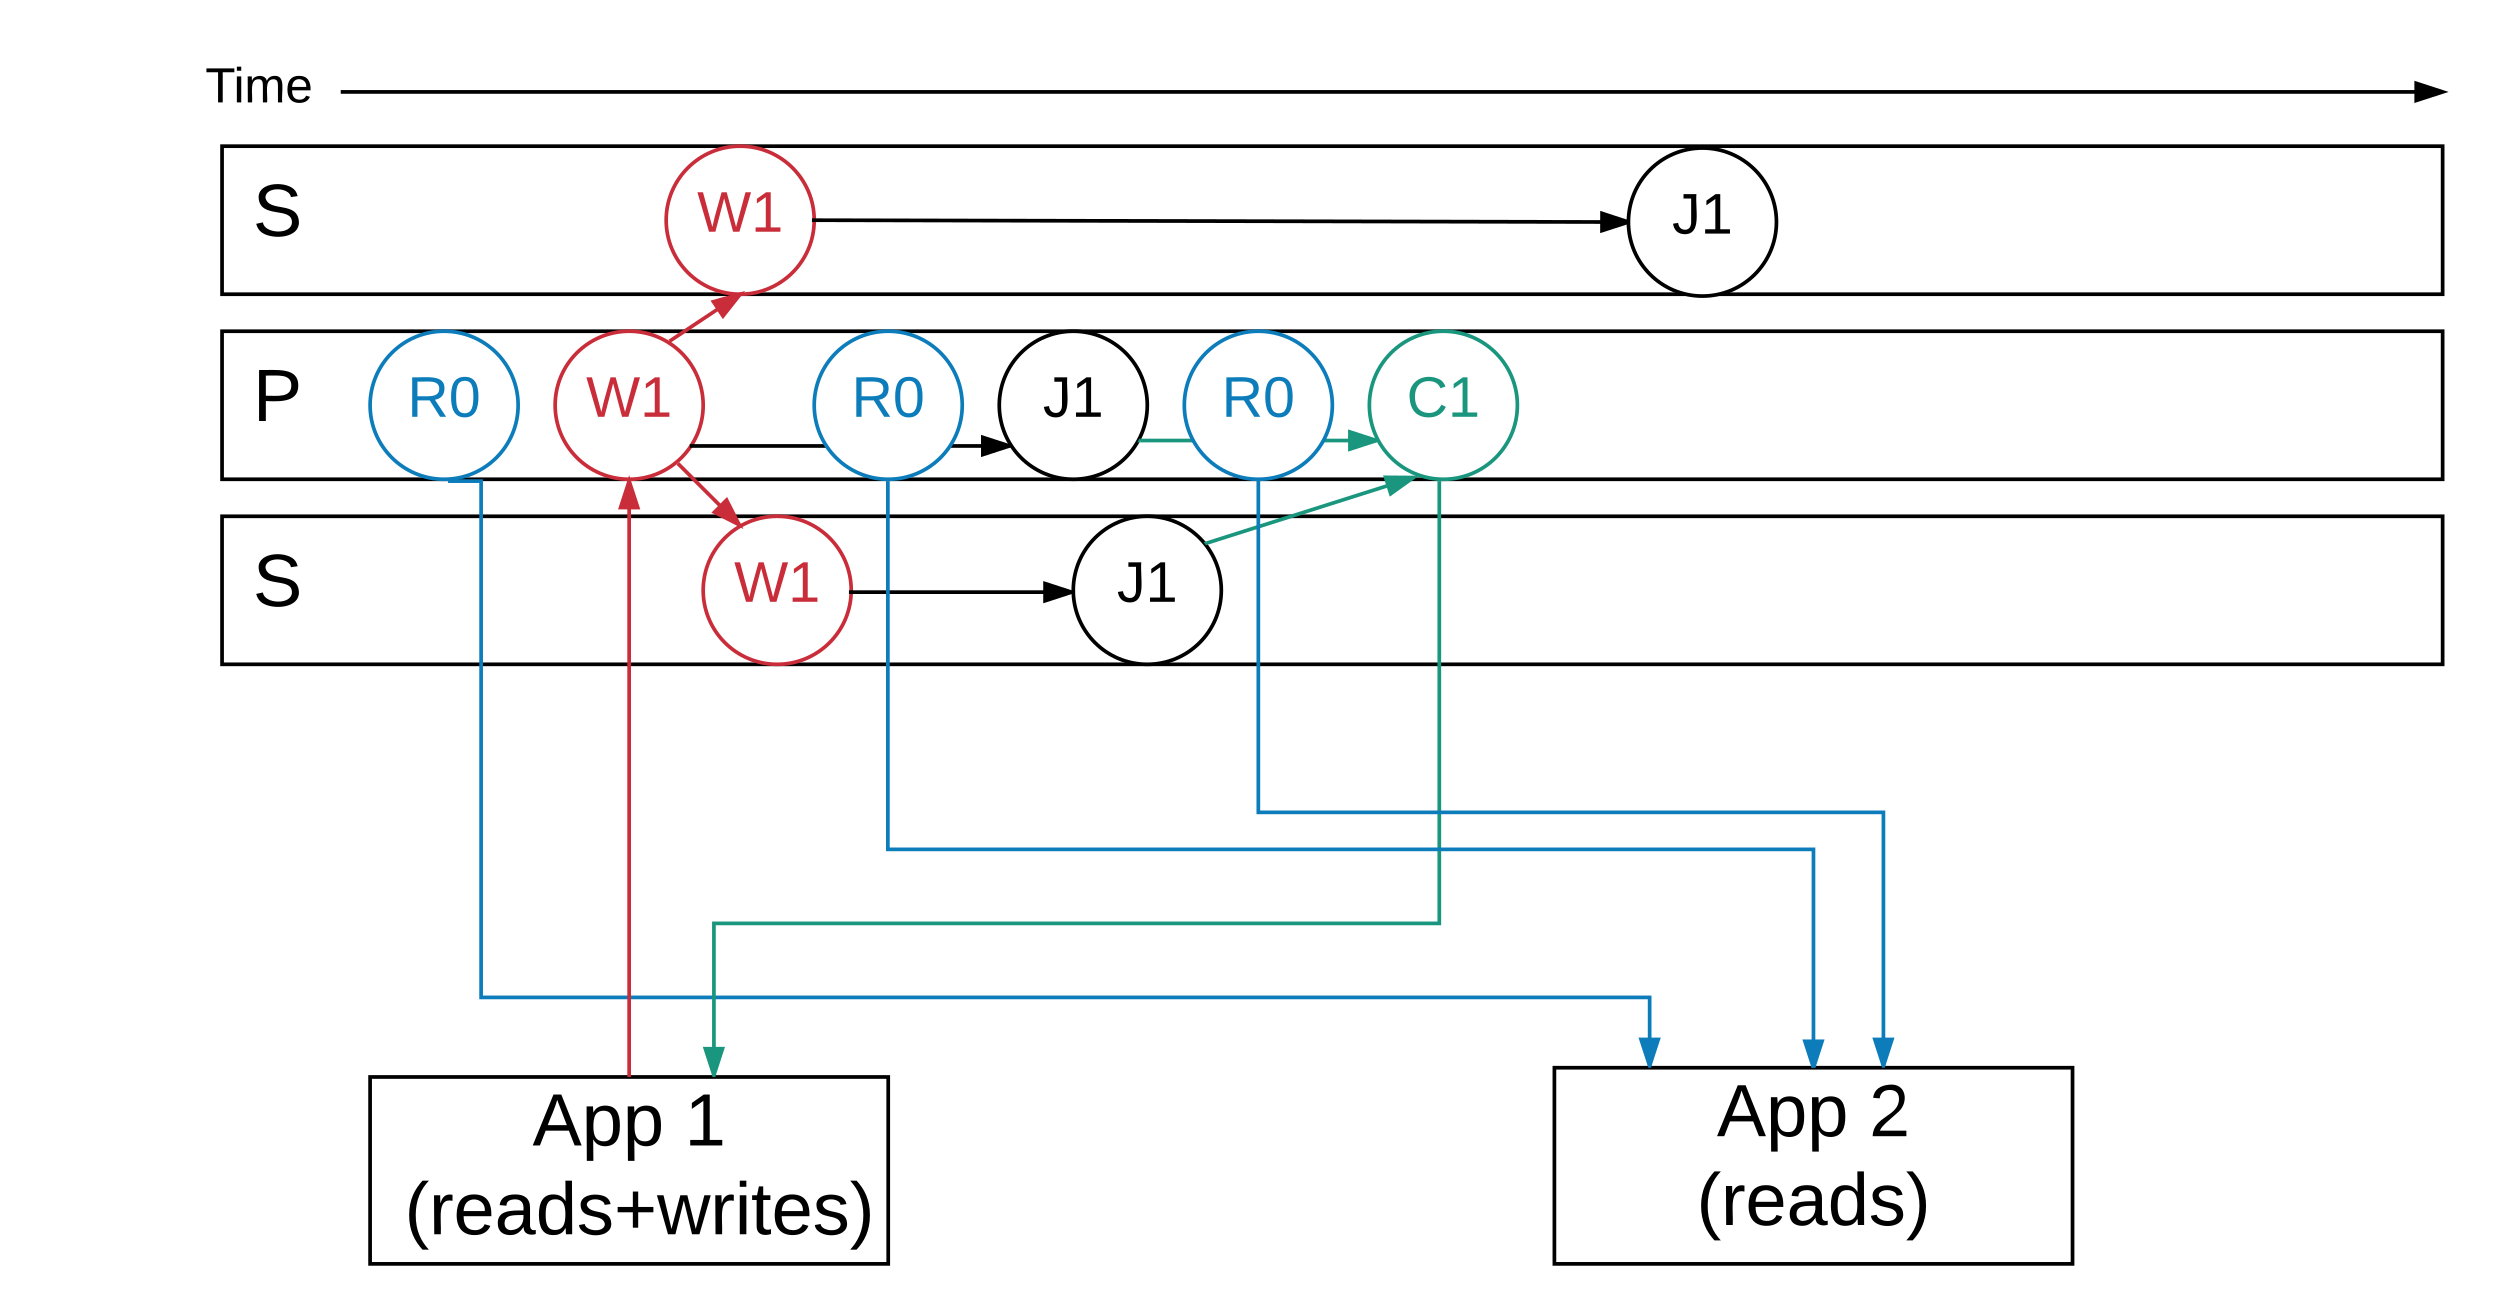 <svg xmlns="http://www.w3.org/2000/svg" xmlns:xlink="http://www.w3.org/1999/xlink" width="1351" height="703"><g transform="translate(40 -141)"><path d="M80 400h1200v-80H80zM80 300h1200v-80H80zM800 718h280v106H800z" stroke="#000" stroke-width="2" fill="#fff"/><use xlink:href="#a" transform="matrix(1,0,0,1,805,723) translate(82.778 32)"/><use xlink:href="#b" transform="matrix(1,0,0,1,805,723) translate(165 32)"/><use xlink:href="#c" transform="matrix(1,0,0,1,805,723) translate(71.833 80)"/><path d="M160 723h280v101H160z" stroke="#000" stroke-width="2" fill="#fff"/><use xlink:href="#a" transform="matrix(1,0,0,1,165,728) translate(82.778 32)"/><use xlink:href="#d" transform="matrix(1,0,0,1,165,728) translate(165 32)"/><use xlink:href="#e" transform="matrix(1,0,0,1,165,728) translate(2.556 80)"/><use xlink:href="#f" transform="matrix(1,0,0,1,165,728) translate(13.667 80)"/><path d="M144.13 190.67H1280" stroke="#000" stroke-width="2" fill="none"/><path d="M1280 190.67l-14.27 4.63v-9.27z" stroke="#000" stroke-width="2"/><path d="M80 500h1200v-80H80z" stroke="#000" stroke-width="2" fill="#fff"/><path d="M202.13 401H220v279h631.47v37" stroke="#0c7cba" stroke-width="2" fill="none"/><path d="M851.47 717l-4.64-14.27h9.27z" fill="#0c7cba"/><path d="M852.2 718h-1.46l-5.3-16.27h12.04zm-4-14.27l3.27 10.03 3.26-10.03z" fill="#0c7cba"/><path d="M240 360c0 22.1-17.9 40-40 40s-40-17.9-40-40 17.9-40 40-40 40 17.9 40 40z" stroke="#0c7cba" stroke-width="2" fill="#fff"/><path d="M160 330h80v60h-80z" fill="none"/><use xlink:href="#g" transform="matrix(1,0,0,1,165,335) translate(15.167 31.222)"/><path d="M80 320.5h60V400H80z" fill="none"/><use xlink:href="#h" transform="matrix(1,0,0,1,85,325.5) translate(11.667 43)"/><path d="M80 220.5h60V300H80z" fill="none"/><use xlink:href="#i" transform="matrix(1,0,0,1,85,225.5) translate(11.667 43)"/><path d="M80 420.5h60V500H80z" fill="none"/><use xlink:href="#i" transform="matrix(1,0,0,1,85,425.5) translate(11.667 43)"/><path d="M-20 161h240v60H-20z" fill="none"/><use xlink:href="#j" transform="matrix(1,0,0,1,-15,166) translate(85.963 30.333)"/><path d="M340 360c0 22.1-17.9 40-40 40s-40-17.9-40-40 17.9-40 40-40 40 17.9 40 40z" stroke="#c92d39" stroke-width="2" fill="#fff"/><use xlink:href="#k" transform="matrix(1,0,0,1,265,325) translate(11.71 41.222)"/><path d="M420 460c0 22.1-17.9 40-40 40s-40-17.9-40-40 17.9-40 40-40 40 17.9 40 40z" stroke="#c92d39" stroke-width="2" fill="#fff"/><use xlink:href="#k" transform="matrix(1,0,0,1,345,425) translate(11.71 41.222)"/><path d="M400 260c0 22.1-17.9 40-40 40s-40-17.9-40-40 17.9-40 40-40 40 17.9 40 40z" stroke="#c92d39" stroke-width="2" fill="#fff"/><use xlink:href="#k" transform="matrix(1,0,0,1,325,225) translate(11.71 41.222)"/><path d="M300 723V401" stroke="#c92d39" stroke-width="2" fill="none"/><path d="M300 401l4.64 14.27h-9.28z" stroke="#c92d39" stroke-width="2" fill="#c92d39"/><path d="M321.83 325.38L360 300" stroke="#c92d39" stroke-width="2" fill="none"/><path d="M360 300l-9.3 11.76-5.15-7.72z" stroke="#c92d39" stroke-width="2" fill="#c92d39"/><path d="M326.3 391.44l33.16 33.15" stroke="#c92d39" stroke-width="2" fill="none"/><path d="M359.46 424.6l-13.37-6.82 6.55-6.55z" stroke="#c92d39" stroke-width="2" fill="#c92d39"/><path d="M920 261c0 22.1-17.9 40-40 40s-40-17.9-40-40 17.9-40 40-40 40 17.9 40 40z" stroke="#000" stroke-width="2" fill="#fff"/><use xlink:href="#l" transform="matrix(1,0,0,1,845,226) translate(18.58 41.222)"/><path d="M580 360c0 22.1-17.9 40-40 40s-40-17.9-40-40 17.9-40 40-40 40 17.9 40 40z" stroke="#000" stroke-width="2" fill="#fff"/><path d="M500 330h80v60h-80z" fill="none"/><use xlink:href="#l" transform="matrix(1,0,0,1,505,335) translate(18.58 31.222)"/><path d="M620 460c0 22.1-17.9 40-40 40s-40-17.9-40-40 17.9-40 40-40 40 17.9 40 40z" stroke="#000" stroke-width="2" fill="#fff"/><use xlink:href="#l" transform="matrix(1,0,0,1,545,425) translate(18.58 41.222)"/><path d="M401.77 260L840 261M401.77 260h-3" stroke="#000" stroke-width="2" fill="none"/><path d="M840 261l-14.28 4.6.02-9.27z"/><path d="M840.06 259.97L840 261l.04 1.04-15.32 4.94.03-12.03zm-13.33 4.26l10.03-3.24-10.02-3.3z"/><path d="M421.77 461h117.26M421.77 461h-3" stroke="#000" stroke-width="2" fill="none"/><path d="M539.03 461l-14.26 4.64v-9.28z"/><path d="M540 460.27l.06 1.45-16.3 5.3v-12.03zm-14.23 4L535.8 461l-10.03-3.26z"/><path d="M335.77 382H505.4M335.77 382h-3" stroke="#000" stroke-width="2" fill="none"/><path d="M505.4 382l-14.26 4.64v-9.28z"/><path d="M506.1 381.17l.22.4.7.96-16.88 5.48v-12zm-13.96 4.1l10.03-3.27-10.03-3.26z"/><path d="M780 360c0 22.1-17.9 40-40 40s-40-17.9-40-40 17.9-40 40-40 40 17.9 40 40z" stroke="#19967d" stroke-width="2" fill="#fff"/><use xlink:href="#m" transform="matrix(1,0,0,1,705,325) translate(15.167 41.222)"/><path d="M737.8 401v239h-392v82" stroke="#19967d" stroke-width="2" fill="none"/><path d="M738.8 401h-2v-1h2zM345.8 722l-4.64-14.27h9.28z" fill="#19967d"/><path d="M346.53 723h-1.46l-5.28-16.27h12zm-4-14.27l3.27 10.03 3.26-10.03z" fill="#19967d"/><path d="M612.06 434.5l111.7-35.44" stroke="#19967d" stroke-width="2" fill="none"/><path d="M612.36 435.47l-.68.2-.96-1.3-.36-.37 1.4-.44z" fill="#19967d"/><path d="M723.77 399.06l-12.2 8.73-2.8-8.84z" stroke="#19967d" stroke-width="2" fill="#19967d"/><path d="M576.27 379.06h127.5" stroke="#19967d" stroke-width="2" fill="none"/><path d="M576.27 380.06h-1.72l.58-.9.5-1.1h.64zM703.77 379.06l-14.27 4.64v-9.27z" fill="#19967d"/><path d="M704.45 378.23l.78 1.4-16.73 5.44v-12.02zm-13.95 4.1l10.03-3.27-10.03-3.26z" fill="#19967d"/><path d="M680 360c0 22.1-17.9 40-40 40s-40-17.9-40-40 17.9-40 40-40 40 17.9 40 40z" stroke="#0c7cba" stroke-width="2" fill="#fff"/><use xlink:href="#g" transform="matrix(1,0,0,1,605,325) translate(15.167 41.222)"/><path d="M480 360c0 22.1-17.9 40-40 40s-40-17.9-40-40 17.9-40 40-40 40 17.9 40 40z" stroke="#0c7cba" stroke-width="2" fill="#fff"/><use xlink:href="#g" transform="matrix(1,0,0,1,405,325) translate(15.167 41.222)"/><path d="M439.8 401v199H940v118" stroke="#0c7cba" stroke-width="2" fill="none"/><path d="M440.8 401h-2v-1h2zM940 718l-4.64-14.27h9.28z" fill="#0c7cba"/><path d="M941.05 718h-2.1L934 702.73h12zm-4.3-13.27l3.25 10.03 3.26-10.03z" fill="#0c7cba"/><path d="M640 400v180h337.8v137" stroke="#0c7cba" stroke-width="2" fill="none"/><path d="M640 400h-1v-.06zm1 0h-1l1-.04zM977.8 717l-4.64-14.27h9.28z" fill="#0c7cba"/><path d="M978.53 718h-1.46l-5.28-16.27h12zm-4-14.27l3.27 10.03 3.26-10.03z" fill="#0c7cba"/><defs><path d="M205 0l-28-72H64L36 0H1l101-248h38L239 0h-34zm-38-99l-47-123c-12 45-31 82-46 123h93" id="n"/><path d="M115-194c55 1 70 41 70 98S169 2 115 4C84 4 66-9 55-30l1 105H24l-1-265h31l2 30c10-21 28-34 59-34zm-8 174c40 0 45-34 45-75s-6-73-45-74c-42 0-51 32-51 76 0 43 10 73 51 73" id="o"/><g id="a"><use transform="matrix(0.111,0,0,0.111,0,0)" xlink:href="#n"/><use transform="matrix(0.111,0,0,0.111,26.667,0)" xlink:href="#o"/><use transform="matrix(0.111,0,0,0.111,48.889,0)" xlink:href="#o"/></g><path d="M101-251c82-7 93 87 43 132L82-64C71-53 59-42 53-27h129V0H18c2-99 128-94 128-182 0-28-16-43-45-43s-46 15-49 41l-32-3c6-41 34-60 81-64" id="p"/><use transform="matrix(0.111,0,0,0.111,0,0)" xlink:href="#p" id="b"/><path d="M87 75C49 33 22-17 22-94c0-76 28-126 65-167h31c-38 41-64 92-64 168S80 34 118 75H87" id="q"/><path d="M114-163C36-179 61-72 57 0H25l-1-190h30c1 12-1 29 2 39 6-27 23-49 58-41v29" id="r"/><path d="M100-194c63 0 86 42 84 106H49c0 40 14 67 53 68 26 1 43-12 49-29l28 8c-11 28-37 45-77 45C44 4 14-33 15-96c1-61 26-98 85-98zm52 81c6-60-76-77-97-28-3 7-6 17-6 28h103" id="s"/><path d="M141-36C126-15 110 5 73 4 37 3 15-17 15-53c-1-64 63-63 125-63 3-35-9-54-41-54-24 1-41 7-42 31l-33-3c5-37 33-52 76-52 45 0 72 20 72 64v82c-1 20 7 32 28 27v20c-31 9-61-2-59-35zM48-53c0 20 12 33 32 33 41-3 63-29 60-74-43 2-92-5-92 41" id="t"/><path d="M85-194c31 0 48 13 60 33l-1-100h32l1 261h-30c-2-10 0-23-3-31C134-8 116 4 85 4 32 4 16-35 15-94c0-66 23-100 70-100zm9 24c-40 0-46 34-46 75 0 40 6 74 45 74 42 0 51-32 51-76 0-42-9-74-50-73" id="u"/><path d="M135-143c-3-34-86-38-87 0 15 53 115 12 119 90S17 21 10-45l28-5c4 36 97 45 98 0-10-56-113-15-118-90-4-57 82-63 122-42 12 7 21 19 24 35" id="v"/><path d="M33-261c38 41 65 92 65 168S71 34 33 75H2C39 34 66-17 66-93S39-220 2-261h31" id="w"/><g id="c"><use transform="matrix(0.111,0,0,0.111,0,0)" xlink:href="#q"/><use transform="matrix(0.111,0,0,0.111,13.222,0)" xlink:href="#r"/><use transform="matrix(0.111,0,0,0.111,26.444,0)" xlink:href="#s"/><use transform="matrix(0.111,0,0,0.111,48.667,0)" xlink:href="#t"/><use transform="matrix(0.111,0,0,0.111,70.889,0)" xlink:href="#u"/><use transform="matrix(0.111,0,0,0.111,93.111,0)" xlink:href="#v"/><use transform="matrix(0.111,0,0,0.111,113.111,0)" xlink:href="#w"/></g><path d="M27 0v-27h64v-190l-56 39v-29l58-41h29v221h61V0H27" id="x"/><use transform="matrix(0.111,0,0,0.111,0,0)" xlink:href="#x" id="d"/><path d="M118-107v75H92v-75H18v-26h74v-75h26v75h74v26h-74" id="y"/><path d="M206 0h-36l-40-164L89 0H53L-1-190h32L70-26l43-164h34l41 164 42-164h31" id="z"/><path d="M24-231v-30h32v30H24zM24 0v-190h32V0H24" id="A"/><path d="M59-47c-2 24 18 29 38 22v24C64 9 27 4 27-40v-127H5v-23h24l9-43h21v43h35v23H59v120" id="B"/><g id="f"><use transform="matrix(0.111,0,0,0.111,0,0)" xlink:href="#q"/><use transform="matrix(0.111,0,0,0.111,13.222,0)" xlink:href="#r"/><use transform="matrix(0.111,0,0,0.111,26.444,0)" xlink:href="#s"/><use transform="matrix(0.111,0,0,0.111,48.667,0)" xlink:href="#t"/><use transform="matrix(0.111,0,0,0.111,70.889,0)" xlink:href="#u"/><use transform="matrix(0.111,0,0,0.111,93.111,0)" xlink:href="#v"/><use transform="matrix(0.111,0,0,0.111,113.111,0)" xlink:href="#y"/><use transform="matrix(0.111,0,0,0.111,136.444,0)" xlink:href="#z"/><use transform="matrix(0.111,0,0,0.111,165.222,0)" xlink:href="#r"/><use transform="matrix(0.111,0,0,0.111,178.444,0)" xlink:href="#A"/><use transform="matrix(0.111,0,0,0.111,187.222,0)" xlink:href="#B"/><use transform="matrix(0.111,0,0,0.111,198.333,0)" xlink:href="#s"/><use transform="matrix(0.111,0,0,0.111,220.556,0)" xlink:href="#v"/><use transform="matrix(0.111,0,0,0.111,240.556,0)" xlink:href="#w"/></g><path fill="#0c7cba" d="M233-177c-1 41-23 64-60 70L243 0h-38l-65-103H63V0H30v-248c88 3 205-21 203 71zM63-129c60-2 137 13 137-47 0-61-80-42-137-45v92" id="C"/><path fill="#0c7cba" d="M101-251c68 0 85 55 85 127S166 4 100 4C33 4 14-52 14-124c0-73 17-127 87-127zm-1 229c47 0 54-49 54-102s-4-102-53-102c-51 0-55 48-55 102 0 53 5 102 54 102" id="D"/><g id="g"><use transform="matrix(0.086,0,0,0.086,0,0)" xlink:href="#C"/><use transform="matrix(0.086,0,0,0.086,22.383,0)" xlink:href="#D"/></g><path d="M30-248c87 1 191-15 191 75 0 78-77 80-158 76V0H30v-248zm33 125c57 0 124 11 124-50 0-59-68-47-124-48v98" id="E"/><use transform="matrix(0.111,0,0,0.111,0,0)" xlink:href="#E" id="h"/><path d="M185-189c-5-48-123-54-124 2 14 75 158 14 163 119 3 78-121 87-175 55-17-10-28-26-33-46l33-7c5 56 141 63 141-1 0-78-155-14-162-118-5-82 145-84 179-34 5 7 8 16 11 25" id="F"/><use transform="matrix(0.111,0,0,0.111,0,0)" xlink:href="#F" id="i"/><path d="M127-220V0H93v-220H8v-28h204v28h-85" id="G"/><path d="M210-169c-67 3-38 105-44 169h-31v-121c0-29-5-50-35-48C34-165 62-65 56 0H25l-1-190h30c1 10-1 24 2 32 10-44 99-50 107 0 11-21 27-35 58-36 85-2 47 119 55 194h-31v-121c0-29-5-49-35-48" id="H"/><g id="j"><use transform="matrix(0.074,0,0,0.074,0,0)" xlink:href="#G"/><use transform="matrix(0.074,0,0,0.074,15.259,0)" xlink:href="#A"/><use transform="matrix(0.074,0,0,0.074,21.111,0)" xlink:href="#H"/><use transform="matrix(0.074,0,0,0.074,43.259,0)" xlink:href="#s"/></g><path fill="#c92d39" d="M266 0h-40l-56-210L115 0H75L2-248h35L96-30l15-64 43-154h32l59 218 59-218h35" id="I"/><path fill="#c92d39" d="M27 0v-27h64v-190l-56 39v-29l58-41h29v221h61V0H27" id="J"/><g id="k"><use transform="matrix(0.086,0,0,0.086,0,0)" xlink:href="#I"/><use transform="matrix(0.086,0,0,0.086,29.296,0)" xlink:href="#J"/></g><path d="M153-248C145-148 188 4 80 4 36 3 13-21 6-62l32-5c4 25 16 42 43 43 27 0 39-20 39-49v-147H72v-28h81" id="K"/><g id="l"><use transform="matrix(0.086,0,0,0.086,0,0)" xlink:href="#K"/><use transform="matrix(0.086,0,0,0.086,15.556,0)" xlink:href="#x"/></g><path fill="#19967d" d="M212-179c-10-28-35-45-73-45-59 0-87 40-87 99 0 60 29 101 89 101 43 0 62-24 78-52l27 14C228-24 195 4 139 4 59 4 22-46 18-125c-6-104 99-153 187-111 19 9 31 26 39 46" id="L"/><path fill="#19967d" d="M27 0v-27h64v-190l-56 39v-29l58-41h29v221h61V0H27" id="M"/><g id="m"><use transform="matrix(0.086,0,0,0.086,0,0)" xlink:href="#L"/><use transform="matrix(0.086,0,0,0.086,22.383,0)" xlink:href="#M"/></g></defs></g></svg>